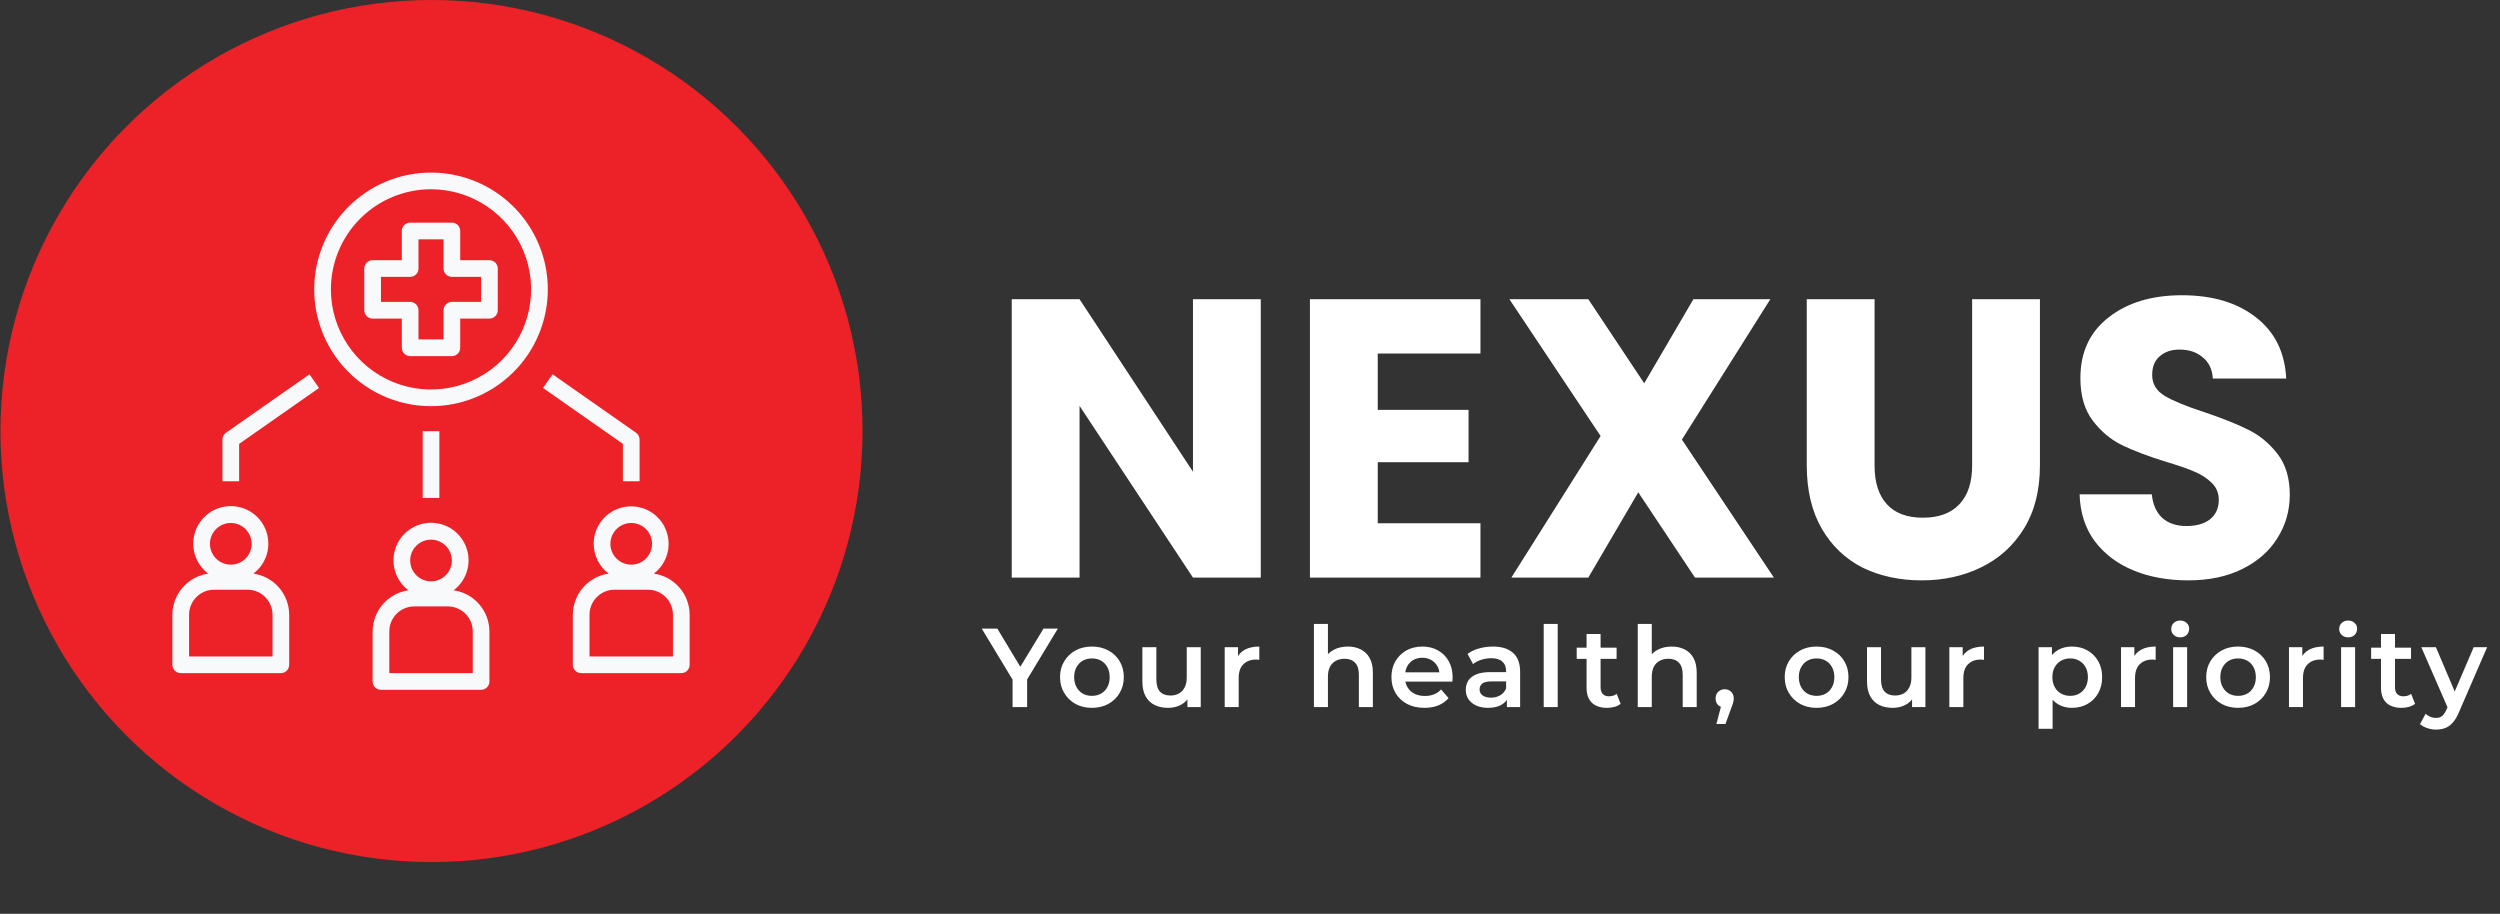 <svg width="145" height="53" viewBox="0 0 145 53" fill="none" xmlns="http://www.w3.org/2000/svg">
<rect x="0" y="0" width="145" height="53" fill="#333333" stroke="none"/>
<circle cx="25.027" cy="25" r="25" fill="#ED2228"/>
<g clip-path="url(#clip0_1287_2341)">
<path d="M24.999 23.558C26.339 23.558 27.648 23.161 28.762 22.416C29.876 21.672 30.745 20.614 31.257 19.376C31.77 18.139 31.904 16.776 31.643 15.462C31.381 14.148 30.736 12.941 29.789 11.994C28.841 11.046 27.634 10.401 26.32 10.14C25.006 9.879 23.644 10.013 22.406 10.525C21.169 11.038 20.111 11.906 19.366 13.02C18.622 14.134 18.225 15.444 18.225 16.784C18.225 18.581 18.938 20.304 20.209 21.574C21.479 22.844 23.202 23.558 24.999 23.558ZM24.999 10.977C26.147 10.977 27.27 11.318 28.225 11.956C29.18 12.594 29.924 13.501 30.363 14.562C30.803 15.623 30.918 16.79 30.694 17.917C30.47 19.043 29.917 20.078 29.105 20.89C28.293 21.702 27.258 22.255 26.132 22.479C25.005 22.703 23.838 22.588 22.777 22.148C21.716 21.709 20.809 20.965 20.171 20.01C19.533 19.055 19.192 17.932 19.192 16.784C19.192 15.244 19.804 13.767 20.893 12.678C21.982 11.589 23.459 10.977 24.999 10.977Z" fill="#F8F9FA"/>
<path d="M34.434 31.542C34.435 31.877 34.514 32.208 34.664 32.507C34.815 32.807 35.032 33.068 35.3 33.269C34.726 33.352 34.2 33.638 33.819 34.076C33.438 34.514 33.227 35.074 33.225 35.655V38.558C33.225 38.686 33.276 38.809 33.366 38.9C33.457 38.991 33.58 39.042 33.709 39.042H39.515C39.643 39.042 39.766 38.991 39.857 38.9C39.948 38.809 39.999 38.686 39.999 38.558V35.655C39.997 35.074 39.786 34.514 39.405 34.076C39.023 33.638 38.498 33.352 37.923 33.269C38.217 33.045 38.449 32.75 38.597 32.411C38.746 32.072 38.805 31.702 38.77 31.334C38.734 30.966 38.606 30.613 38.396 30.308C38.186 30.004 37.902 29.758 37.571 29.594C37.24 29.43 36.872 29.353 36.503 29.371C36.133 29.388 35.775 29.5 35.461 29.695C35.147 29.89 34.887 30.162 34.708 30.485C34.528 30.808 34.434 31.172 34.434 31.542ZM39.031 35.655V38.074H34.192V35.655C34.192 35.27 34.345 34.901 34.617 34.628C34.89 34.356 35.259 34.203 35.644 34.203H37.579C37.964 34.203 38.334 34.356 38.606 34.628C38.878 34.901 39.031 35.27 39.031 35.655ZM37.821 31.542C37.821 31.781 37.75 32.015 37.617 32.214C37.485 32.413 37.296 32.568 37.075 32.66C36.854 32.751 36.61 32.775 36.376 32.728C36.141 32.682 35.925 32.566 35.756 32.397C35.587 32.228 35.472 32.013 35.425 31.778C35.379 31.543 35.403 31.3 35.494 31.079C35.586 30.858 35.741 30.669 35.94 30.536C36.139 30.403 36.373 30.332 36.612 30.332C36.932 30.332 37.24 30.46 37.467 30.686C37.694 30.913 37.821 31.221 37.821 31.542Z" fill="#F8F9FA"/>
<path d="M21.612 36.623V39.526C21.612 39.654 21.663 39.777 21.754 39.868C21.845 39.959 21.968 40.01 22.096 40.01H27.903C28.031 40.01 28.154 39.959 28.245 39.868C28.335 39.777 28.387 39.654 28.387 39.526V36.623C28.384 36.042 28.173 35.482 27.792 35.044C27.411 34.606 26.885 34.319 26.311 34.237C26.675 33.962 26.944 33.58 27.079 33.144C27.214 32.708 27.209 32.24 27.064 31.807C26.919 31.374 26.642 30.998 26.271 30.731C25.901 30.465 25.456 30.321 24.999 30.321C24.543 30.321 24.098 30.465 23.727 30.731C23.357 30.998 23.08 31.374 22.935 31.807C22.79 32.24 22.785 32.708 22.92 33.144C23.055 33.58 23.324 33.962 23.688 34.237C23.113 34.319 22.588 34.606 22.206 35.044C21.826 35.482 21.615 36.042 21.612 36.623ZM24.999 31.3C25.239 31.3 25.473 31.371 25.672 31.504C25.87 31.637 26.025 31.826 26.117 32.047C26.209 32.268 26.233 32.511 26.186 32.746C26.139 32.98 26.024 33.196 25.855 33.365C25.686 33.534 25.47 33.649 25.235 33.696C25.001 33.743 24.758 33.719 24.537 33.627C24.315 33.536 24.127 33.381 23.994 33.182C23.861 32.983 23.79 32.749 23.79 32.51C23.79 32.189 23.917 31.881 24.144 31.654C24.371 31.427 24.679 31.3 24.999 31.3ZM22.58 36.623C22.58 36.237 22.733 35.868 23.005 35.596C23.277 35.324 23.647 35.171 24.032 35.171H25.967C26.352 35.171 26.721 35.324 26.994 35.596C27.266 35.868 27.419 36.237 27.419 36.623V39.042H22.58V36.623Z" fill="#F8F9FA"/>
<path d="M10.483 39.042H16.289C16.418 39.042 16.541 38.991 16.631 38.9C16.722 38.809 16.773 38.686 16.773 38.558V35.655C16.771 35.074 16.56 34.514 16.179 34.076C15.798 33.638 15.272 33.352 14.697 33.269C15.062 32.994 15.331 32.612 15.466 32.176C15.601 31.74 15.596 31.272 15.451 30.84C15.306 30.407 15.029 30.03 14.658 29.764C14.287 29.497 13.843 29.354 13.386 29.354C12.93 29.354 12.485 29.497 12.114 29.764C11.744 30.03 11.466 30.407 11.321 30.84C11.176 31.272 11.171 31.74 11.306 32.176C11.442 32.612 11.71 32.994 12.075 33.269C11.5 33.352 10.974 33.638 10.593 34.076C10.212 34.514 10.001 35.074 9.999 35.655V38.558C9.999 38.686 10.05 38.809 10.141 38.9C10.232 38.991 10.355 39.042 10.483 39.042ZM13.386 30.332C13.625 30.332 13.859 30.403 14.058 30.536C14.257 30.669 14.412 30.858 14.504 31.079C14.595 31.3 14.619 31.543 14.573 31.778C14.526 32.013 14.411 32.228 14.242 32.397C14.072 32.566 13.857 32.682 13.622 32.728C13.387 32.775 13.144 32.751 12.923 32.659C12.702 32.568 12.513 32.413 12.38 32.214C12.247 32.015 12.176 31.781 12.176 31.542C12.176 31.221 12.304 30.913 12.531 30.686C12.758 30.46 13.065 30.332 13.386 30.332ZM10.967 35.655C10.967 35.27 11.12 34.901 11.392 34.628C11.664 34.356 12.033 34.203 12.418 34.203H14.354C14.739 34.203 15.108 34.356 15.38 34.628C15.652 34.901 15.806 35.27 15.806 35.655V38.074H10.967V35.655Z" fill="#F8F9FA"/>
<path d="M21.612 18.478H23.305V20.171C23.305 20.299 23.356 20.423 23.447 20.513C23.538 20.604 23.661 20.655 23.789 20.655H26.209C26.337 20.655 26.46 20.604 26.551 20.513C26.642 20.423 26.692 20.299 26.692 20.171V18.478H28.386C28.514 18.478 28.637 18.427 28.728 18.336C28.819 18.245 28.87 18.122 28.87 17.994V15.574C28.87 15.446 28.819 15.323 28.728 15.232C28.637 15.142 28.514 15.091 28.386 15.091H26.692V13.397C26.692 13.269 26.642 13.146 26.551 13.055C26.46 12.964 26.337 12.913 26.209 12.913H23.789C23.661 12.913 23.538 12.964 23.447 13.055C23.356 13.146 23.305 13.269 23.305 13.397V15.091H21.612C21.483 15.091 21.36 15.142 21.27 15.232C21.179 15.323 21.128 15.446 21.128 15.574V17.994C21.128 18.122 21.179 18.245 21.27 18.336C21.36 18.427 21.483 18.478 21.612 18.478ZM22.096 16.058H23.789C23.918 16.058 24.041 16.007 24.131 15.916C24.222 15.826 24.273 15.703 24.273 15.574V13.881H25.725V15.574C25.725 15.703 25.776 15.826 25.866 15.916C25.957 16.007 26.08 16.058 26.209 16.058H27.902V17.51H26.209C26.08 17.51 25.957 17.561 25.866 17.652C25.776 17.742 25.725 17.865 25.725 17.994V19.687H24.273V17.994C24.273 17.865 24.222 17.742 24.131 17.652C24.041 17.561 23.918 17.51 23.789 17.51H22.096V16.058Z" fill="#F8F9FA"/>
<path d="M25.483 25.01H24.516V28.881H25.483V25.01Z" fill="#F8F9FA"/>
<path d="M13.87 25.745L18.501 22.503L17.949 21.71L13.11 25.097C13.046 25.142 12.994 25.201 12.958 25.27C12.921 25.339 12.902 25.416 12.902 25.494V27.913H13.87V25.745Z" fill="#F8F9FA"/>
<path d="M36.128 25.745V27.913H37.096V25.494C37.095 25.416 37.076 25.339 37.04 25.27C37.004 25.201 36.952 25.142 36.887 25.097L32.049 21.71L31.497 22.503L36.128 25.745Z" fill="#F8F9FA"/>
</g>
<path d="M73.125 33.5H69.192L62.614 23.541V33.5H58.681V17.354H62.614L69.192 27.359V17.354H73.125V33.5ZM79.909 20.505V23.771H85.176V26.807H79.909V30.349H85.866V33.5H75.976V17.354H85.866V20.505H79.909ZM98.309 33.5L95.02 28.555L92.122 33.5H87.66L92.835 25.289L87.545 17.354H92.122L95.365 22.23L98.217 17.354H102.679L97.55 25.496L102.886 33.5H98.309ZM108.725 17.354V27.014C108.725 27.98 108.962 28.724 109.438 29.245C109.913 29.766 110.611 30.027 111.531 30.027C112.451 30.027 113.156 29.766 113.647 29.245C114.137 28.724 114.383 27.98 114.383 27.014V17.354H118.316V26.991C118.316 28.432 118.009 29.651 117.396 30.648C116.782 31.645 115.954 32.396 114.912 32.902C113.884 33.408 112.734 33.661 111.462 33.661C110.189 33.661 109.047 33.416 108.035 32.925C107.038 32.419 106.248 31.668 105.666 30.671C105.083 29.659 104.792 28.432 104.792 26.991V17.354H108.725ZM126.919 33.661C125.739 33.661 124.681 33.469 123.745 33.086C122.81 32.703 122.059 32.135 121.491 31.384C120.939 30.633 120.648 29.728 120.617 28.67H124.803C124.865 29.268 125.072 29.728 125.424 30.05C125.777 30.357 126.237 30.51 126.804 30.51C127.387 30.51 127.847 30.38 128.184 30.119C128.522 29.843 128.69 29.467 128.69 28.992C128.69 28.593 128.552 28.264 128.276 28.003C128.016 27.742 127.686 27.528 127.287 27.359C126.904 27.19 126.352 26.999 125.631 26.784C124.589 26.462 123.738 26.14 123.078 25.818C122.419 25.496 121.852 25.021 121.376 24.392C120.901 23.763 120.663 22.943 120.663 21.931C120.663 20.428 121.208 19.255 122.296 18.412C123.385 17.553 124.803 17.124 126.551 17.124C128.33 17.124 129.764 17.553 130.852 18.412C131.941 19.255 132.524 20.436 132.6 21.954H128.345C128.315 21.433 128.123 21.026 127.77 20.735C127.418 20.428 126.965 20.275 126.413 20.275C125.938 20.275 125.555 20.405 125.263 20.666C124.972 20.911 124.826 21.272 124.826 21.747C124.826 22.268 125.072 22.675 125.562 22.966C126.053 23.257 126.82 23.572 127.862 23.909C128.905 24.262 129.748 24.599 130.392 24.921C131.052 25.243 131.619 25.711 132.094 26.324C132.57 26.937 132.807 27.727 132.807 28.693C132.807 29.613 132.57 30.449 132.094 31.2C131.634 31.951 130.96 32.549 130.07 32.994C129.181 33.439 128.131 33.661 126.919 33.661Z" fill="white"/>
<path d="M58.729 41.01V39.209L58.917 39.729L56.941 36.46H57.845L59.431 39.092H58.924L60.523 36.46H61.355L59.379 39.729L59.574 39.209V41.01H58.729ZM63.328 41.055C62.973 41.055 62.657 40.979 62.379 40.828C62.102 40.672 61.883 40.459 61.723 40.191C61.562 39.922 61.482 39.617 61.482 39.274C61.482 38.928 61.562 38.622 61.723 38.358C61.883 38.089 62.102 37.879 62.379 37.727C62.657 37.576 62.973 37.5 63.328 37.5C63.688 37.5 64.006 37.576 64.284 37.727C64.565 37.879 64.784 38.087 64.94 38.351C65.1 38.616 65.181 38.923 65.181 39.274C65.181 39.617 65.1 39.922 64.94 40.191C64.784 40.459 64.565 40.672 64.284 40.828C64.006 40.979 63.688 41.055 63.328 41.055ZM63.328 40.36C63.528 40.36 63.705 40.316 63.861 40.23C64.017 40.143 64.138 40.017 64.225 39.853C64.316 39.688 64.362 39.495 64.362 39.274C64.362 39.049 64.316 38.856 64.225 38.696C64.138 38.531 64.017 38.405 63.861 38.319C63.705 38.232 63.53 38.189 63.335 38.189C63.135 38.189 62.958 38.232 62.802 38.319C62.65 38.405 62.529 38.531 62.438 38.696C62.347 38.856 62.301 39.049 62.301 39.274C62.301 39.495 62.347 39.688 62.438 39.853C62.529 40.017 62.65 40.143 62.802 40.23C62.958 40.316 63.133 40.36 63.328 40.36ZM67.752 41.055C67.457 41.055 67.197 41.001 66.972 40.893C66.746 40.78 66.571 40.611 66.445 40.386C66.319 40.156 66.257 39.868 66.257 39.521V37.539H67.069V39.411C67.069 39.723 67.138 39.957 67.277 40.113C67.42 40.264 67.622 40.34 67.882 40.34C68.072 40.34 68.237 40.301 68.376 40.223C68.519 40.145 68.629 40.028 68.707 39.872C68.789 39.716 68.831 39.523 68.831 39.294V37.539H69.643V41.01H68.87V40.074L69.006 40.36C68.889 40.585 68.718 40.758 68.493 40.88C68.267 40.997 68.02 41.055 67.752 41.055ZM71.032 41.01V37.539H71.805V38.494L71.714 38.215C71.818 37.981 71.981 37.803 72.202 37.682C72.427 37.56 72.707 37.5 73.04 37.5V38.273C73.006 38.265 72.973 38.26 72.943 38.26C72.913 38.256 72.882 38.254 72.852 38.254C72.544 38.254 72.299 38.345 72.117 38.527C71.935 38.704 71.844 38.971 71.844 39.326V41.01H71.032ZM78.177 37.5C78.455 37.5 78.702 37.554 78.918 37.662C79.139 37.771 79.313 37.937 79.438 38.163C79.564 38.384 79.627 38.67 79.627 39.021V41.01H78.814V39.125C78.814 38.817 78.741 38.587 78.593 38.436C78.45 38.284 78.249 38.208 77.989 38.208C77.798 38.208 77.629 38.247 77.482 38.325C77.335 38.403 77.22 38.52 77.137 38.676C77.059 38.828 77.02 39.021 77.02 39.255V41.01H76.208V36.187H77.02V38.475L76.845 38.189C76.966 37.968 77.142 37.799 77.371 37.682C77.605 37.56 77.874 37.5 78.177 37.5ZM82.62 41.055C82.235 41.055 81.897 40.979 81.606 40.828C81.32 40.672 81.097 40.459 80.937 40.191C80.781 39.922 80.703 39.617 80.703 39.274C80.703 38.928 80.779 38.622 80.93 38.358C81.086 38.089 81.299 37.879 81.567 37.727C81.84 37.576 82.15 37.5 82.497 37.5C82.835 37.5 83.136 37.573 83.4 37.721C83.665 37.868 83.873 38.076 84.024 38.345C84.176 38.613 84.252 38.93 84.252 39.294C84.252 39.328 84.25 39.367 84.245 39.411C84.245 39.454 84.243 39.495 84.239 39.534H81.346V38.995H83.81L83.491 39.164C83.496 38.964 83.454 38.789 83.368 38.637C83.281 38.486 83.162 38.366 83.01 38.28C82.863 38.193 82.692 38.15 82.497 38.15C82.297 38.15 82.122 38.193 81.97 38.28C81.823 38.366 81.706 38.488 81.619 38.644C81.537 38.795 81.496 38.975 81.496 39.183V39.313C81.496 39.521 81.543 39.705 81.639 39.866C81.734 40.026 81.868 40.15 82.042 40.236C82.215 40.323 82.415 40.366 82.64 40.366C82.835 40.366 83.01 40.336 83.166 40.275C83.322 40.215 83.461 40.119 83.582 39.989L84.018 40.49C83.862 40.672 83.665 40.813 83.426 40.912C83.192 41.008 82.924 41.055 82.62 41.055ZM87.401 41.01V40.308L87.355 40.158V38.93C87.355 38.691 87.284 38.507 87.141 38.377C86.998 38.243 86.781 38.176 86.491 38.176C86.296 38.176 86.103 38.206 85.912 38.267C85.726 38.327 85.568 38.412 85.438 38.52L85.119 37.929C85.305 37.786 85.526 37.68 85.782 37.61C86.042 37.537 86.311 37.5 86.588 37.5C87.091 37.5 87.479 37.621 87.752 37.864C88.029 38.102 88.168 38.473 88.168 38.975V41.01H87.401ZM86.309 41.055C86.049 41.055 85.821 41.012 85.626 40.925C85.431 40.834 85.279 40.711 85.171 40.555C85.067 40.394 85.015 40.215 85.015 40.015C85.015 39.82 85.061 39.645 85.152 39.489C85.247 39.333 85.401 39.209 85.613 39.118C85.825 39.027 86.107 38.982 86.458 38.982H87.466V39.521H86.517C86.239 39.521 86.053 39.567 85.958 39.658C85.862 39.744 85.815 39.853 85.815 39.983C85.815 40.13 85.873 40.247 85.99 40.334C86.107 40.42 86.27 40.464 86.478 40.464C86.677 40.464 86.855 40.418 87.011 40.327C87.171 40.236 87.286 40.102 87.355 39.924L87.492 40.412C87.414 40.615 87.273 40.774 87.069 40.886C86.87 40.999 86.616 41.055 86.309 41.055ZM89.535 41.01V36.187H90.348V41.01H89.535ZM93.217 41.055C92.836 41.055 92.541 40.958 92.333 40.763C92.125 40.563 92.021 40.271 92.021 39.885V36.772H92.834V39.866C92.834 40.03 92.875 40.158 92.957 40.249C93.044 40.34 93.163 40.386 93.315 40.386C93.497 40.386 93.648 40.338 93.77 40.243L93.997 40.821C93.902 40.899 93.785 40.958 93.646 40.997C93.507 41.036 93.365 41.055 93.217 41.055ZM91.449 38.215V37.565H93.763V38.215H91.449ZM96.96 37.5C97.237 37.5 97.484 37.554 97.701 37.662C97.922 37.771 98.095 37.937 98.221 38.163C98.347 38.384 98.409 38.67 98.409 39.021V41.01H97.597V39.125C97.597 38.817 97.523 38.587 97.376 38.436C97.233 38.284 97.031 38.208 96.772 38.208C96.581 38.208 96.412 38.247 96.264 38.325C96.117 38.403 96.002 38.52 95.92 38.676C95.842 38.828 95.803 39.021 95.803 39.255V41.01H94.99V36.187H95.803V38.475L95.627 38.189C95.749 37.968 95.924 37.799 96.154 37.682C96.388 37.56 96.657 37.5 96.96 37.5ZM99.551 41.991L99.928 40.555L100.038 41.036C99.887 41.036 99.759 40.99 99.655 40.899C99.555 40.804 99.505 40.676 99.505 40.516C99.505 40.351 99.555 40.221 99.655 40.126C99.759 40.026 99.884 39.976 100.032 39.976C100.183 39.976 100.309 40.026 100.409 40.126C100.508 40.225 100.558 40.355 100.558 40.516C100.558 40.559 100.554 40.607 100.545 40.659C100.537 40.706 100.521 40.763 100.5 40.828C100.482 40.893 100.452 40.975 100.409 41.075L100.077 41.991H99.551ZM105.359 41.055C105.003 41.055 104.687 40.979 104.41 40.828C104.132 40.672 103.913 40.459 103.753 40.191C103.593 39.922 103.513 39.617 103.513 39.274C103.513 38.928 103.593 38.622 103.753 38.358C103.913 38.089 104.132 37.879 104.41 37.727C104.687 37.576 105.003 37.5 105.359 37.5C105.718 37.5 106.037 37.576 106.314 37.727C106.596 37.879 106.815 38.087 106.971 38.351C107.131 38.616 107.211 38.923 107.211 39.274C107.211 39.617 107.131 39.922 106.971 40.191C106.815 40.459 106.596 40.672 106.314 40.828C106.037 40.979 105.718 41.055 105.359 41.055ZM105.359 40.36C105.558 40.36 105.736 40.316 105.892 40.23C106.048 40.143 106.169 40.017 106.256 39.853C106.347 39.688 106.392 39.495 106.392 39.274C106.392 39.049 106.347 38.856 106.256 38.696C106.169 38.531 106.048 38.405 105.892 38.319C105.736 38.232 105.56 38.189 105.365 38.189C105.166 38.189 104.988 38.232 104.832 38.319C104.68 38.405 104.559 38.531 104.468 38.696C104.377 38.856 104.332 39.049 104.332 39.274C104.332 39.495 104.377 39.688 104.468 39.853C104.559 40.017 104.68 40.143 104.832 40.23C104.988 40.316 105.164 40.36 105.359 40.36ZM109.782 41.055C109.487 41.055 109.227 41.001 109.002 40.893C108.777 40.78 108.601 40.611 108.475 40.386C108.35 40.156 108.287 39.868 108.287 39.521V37.539H109.099V39.411C109.099 39.723 109.169 39.957 109.307 40.113C109.45 40.264 109.652 40.34 109.912 40.34C110.103 40.34 110.267 40.301 110.406 40.223C110.549 40.145 110.659 40.028 110.737 39.872C110.82 39.716 110.861 39.523 110.861 39.294V37.539H111.673V41.01H110.9V40.074L111.036 40.36C110.919 40.585 110.748 40.758 110.523 40.88C110.298 40.997 110.051 41.055 109.782 41.055ZM113.062 41.01V37.539H113.836V38.494L113.745 38.215C113.849 37.981 114.011 37.803 114.232 37.682C114.458 37.56 114.737 37.5 115.071 37.5V38.273C115.036 38.265 115.004 38.26 114.973 38.26C114.943 38.256 114.913 38.254 114.882 38.254C114.575 38.254 114.33 38.345 114.148 38.527C113.966 38.704 113.875 38.971 113.875 39.326V41.01H113.062ZM120.162 41.055C119.881 41.055 119.623 40.99 119.389 40.86C119.159 40.73 118.975 40.535 118.836 40.275C118.702 40.011 118.635 39.677 118.635 39.274C118.635 38.867 118.7 38.533 118.83 38.273C118.964 38.013 119.146 37.82 119.376 37.695C119.605 37.565 119.868 37.5 120.162 37.5C120.505 37.5 120.806 37.573 121.066 37.721C121.33 37.868 121.538 38.074 121.69 38.338C121.846 38.603 121.924 38.915 121.924 39.274C121.924 39.634 121.846 39.948 121.69 40.217C121.538 40.481 121.33 40.687 121.066 40.834C120.806 40.982 120.505 41.055 120.162 41.055ZM118.238 42.271V37.539H119.012V38.358L118.986 39.281L119.051 40.204V42.271H118.238ZM120.071 40.36C120.266 40.36 120.44 40.316 120.591 40.23C120.747 40.143 120.871 40.017 120.962 39.853C121.053 39.688 121.098 39.495 121.098 39.274C121.098 39.049 121.053 38.856 120.962 38.696C120.871 38.531 120.747 38.405 120.591 38.319C120.44 38.232 120.266 38.189 120.071 38.189C119.876 38.189 119.701 38.232 119.545 38.319C119.389 38.405 119.265 38.531 119.174 38.696C119.083 38.856 119.038 39.049 119.038 39.274C119.038 39.495 119.083 39.688 119.174 39.853C119.265 40.017 119.389 40.143 119.545 40.23C119.701 40.316 119.876 40.36 120.071 40.36ZM123.019 41.01V37.539H123.793V38.494L123.702 38.215C123.806 37.981 123.968 37.803 124.189 37.682C124.415 37.56 124.694 37.5 125.028 37.5V38.273C124.993 38.265 124.961 38.26 124.93 38.26C124.9 38.256 124.87 38.254 124.839 38.254C124.532 38.254 124.287 38.345 124.105 38.527C123.923 38.704 123.832 38.971 123.832 39.326V41.01H123.019ZM126.042 41.01V37.539H126.854V41.01H126.042ZM126.451 36.967C126.3 36.967 126.174 36.919 126.074 36.824C125.979 36.728 125.931 36.614 125.931 36.479C125.931 36.341 125.979 36.226 126.074 36.135C126.174 36.039 126.3 35.992 126.451 35.992C126.603 35.992 126.727 36.037 126.822 36.128C126.922 36.215 126.971 36.325 126.971 36.46C126.971 36.603 126.924 36.724 126.828 36.824C126.733 36.919 126.607 36.967 126.451 36.967ZM129.806 41.055C129.451 41.055 129.134 40.979 128.857 40.828C128.58 40.672 128.361 40.459 128.2 40.191C128.04 39.922 127.96 39.617 127.96 39.274C127.96 38.928 128.04 38.622 128.2 38.358C128.361 38.089 128.58 37.879 128.857 37.727C129.134 37.576 129.451 37.5 129.806 37.5C130.166 37.5 130.484 37.576 130.761 37.727C131.043 37.879 131.262 38.087 131.418 38.351C131.578 38.616 131.658 38.923 131.658 39.274C131.658 39.617 131.578 39.922 131.418 40.191C131.262 40.459 131.043 40.672 130.761 40.828C130.484 40.979 130.166 41.055 129.806 41.055ZM129.806 40.36C130.005 40.36 130.183 40.316 130.339 40.23C130.495 40.143 130.616 40.017 130.703 39.853C130.794 39.688 130.839 39.495 130.839 39.274C130.839 39.049 130.794 38.856 130.703 38.696C130.616 38.531 130.495 38.405 130.339 38.319C130.183 38.232 130.007 38.189 129.812 38.189C129.613 38.189 129.435 38.232 129.279 38.319C129.128 38.405 129.006 38.531 128.915 38.696C128.824 38.856 128.779 39.049 128.779 39.274C128.779 39.495 128.824 39.688 128.915 39.853C129.006 40.017 129.128 40.143 129.279 40.23C129.435 40.316 129.611 40.36 129.806 40.36ZM132.76 41.01V37.539H133.534V38.494L133.443 38.215C133.547 37.981 133.709 37.803 133.93 37.682C134.156 37.56 134.435 37.5 134.769 37.5V38.273C134.734 38.265 134.702 38.26 134.671 38.26C134.641 38.256 134.611 38.254 134.58 38.254C134.273 38.254 134.028 38.345 133.846 38.527C133.664 38.704 133.573 38.971 133.573 39.326V41.01H132.76ZM135.783 41.01V37.539H136.596V41.01H135.783ZM136.193 36.967C136.041 36.967 135.915 36.919 135.816 36.824C135.72 36.728 135.673 36.614 135.673 36.479C135.673 36.341 135.72 36.226 135.816 36.135C135.915 36.039 136.041 35.992 136.193 35.992C136.344 35.992 136.468 36.037 136.563 36.128C136.663 36.215 136.713 36.325 136.713 36.46C136.713 36.603 136.665 36.724 136.57 36.824C136.474 36.919 136.349 36.967 136.193 36.967ZM139.294 41.055C138.912 41.055 138.618 40.958 138.41 40.763C138.202 40.563 138.098 40.271 138.098 39.885V36.772H138.91V39.866C138.91 40.03 138.951 40.158 139.034 40.249C139.12 40.34 139.239 40.386 139.391 40.386C139.573 40.386 139.725 40.338 139.846 40.243L140.074 40.821C139.978 40.899 139.861 40.958 139.723 40.997C139.584 41.036 139.441 41.055 139.294 41.055ZM137.526 38.215V37.565H139.84V38.215H137.526ZM141.289 42.316C141.12 42.316 140.951 42.288 140.782 42.232C140.613 42.175 140.473 42.097 140.36 41.998L140.685 41.4C140.767 41.473 140.86 41.532 140.964 41.575C141.068 41.619 141.175 41.64 141.283 41.64C141.43 41.64 141.549 41.603 141.64 41.53C141.731 41.456 141.816 41.333 141.894 41.159L142.095 40.704L142.16 40.607L143.473 37.539H144.253L142.628 41.289C142.52 41.549 142.399 41.755 142.264 41.907C142.134 42.058 141.987 42.165 141.822 42.225C141.662 42.286 141.484 42.316 141.289 42.316ZM142.004 41.133L140.438 37.539H141.283L142.557 40.535L142.004 41.133Z" fill="white"/>
<defs>
<clipPath id="clip0_1287_2341">
<rect width="30" height="30" fill="white" transform="translate(9.999 10.01)"/>
</clipPath>
</defs>
</svg>
